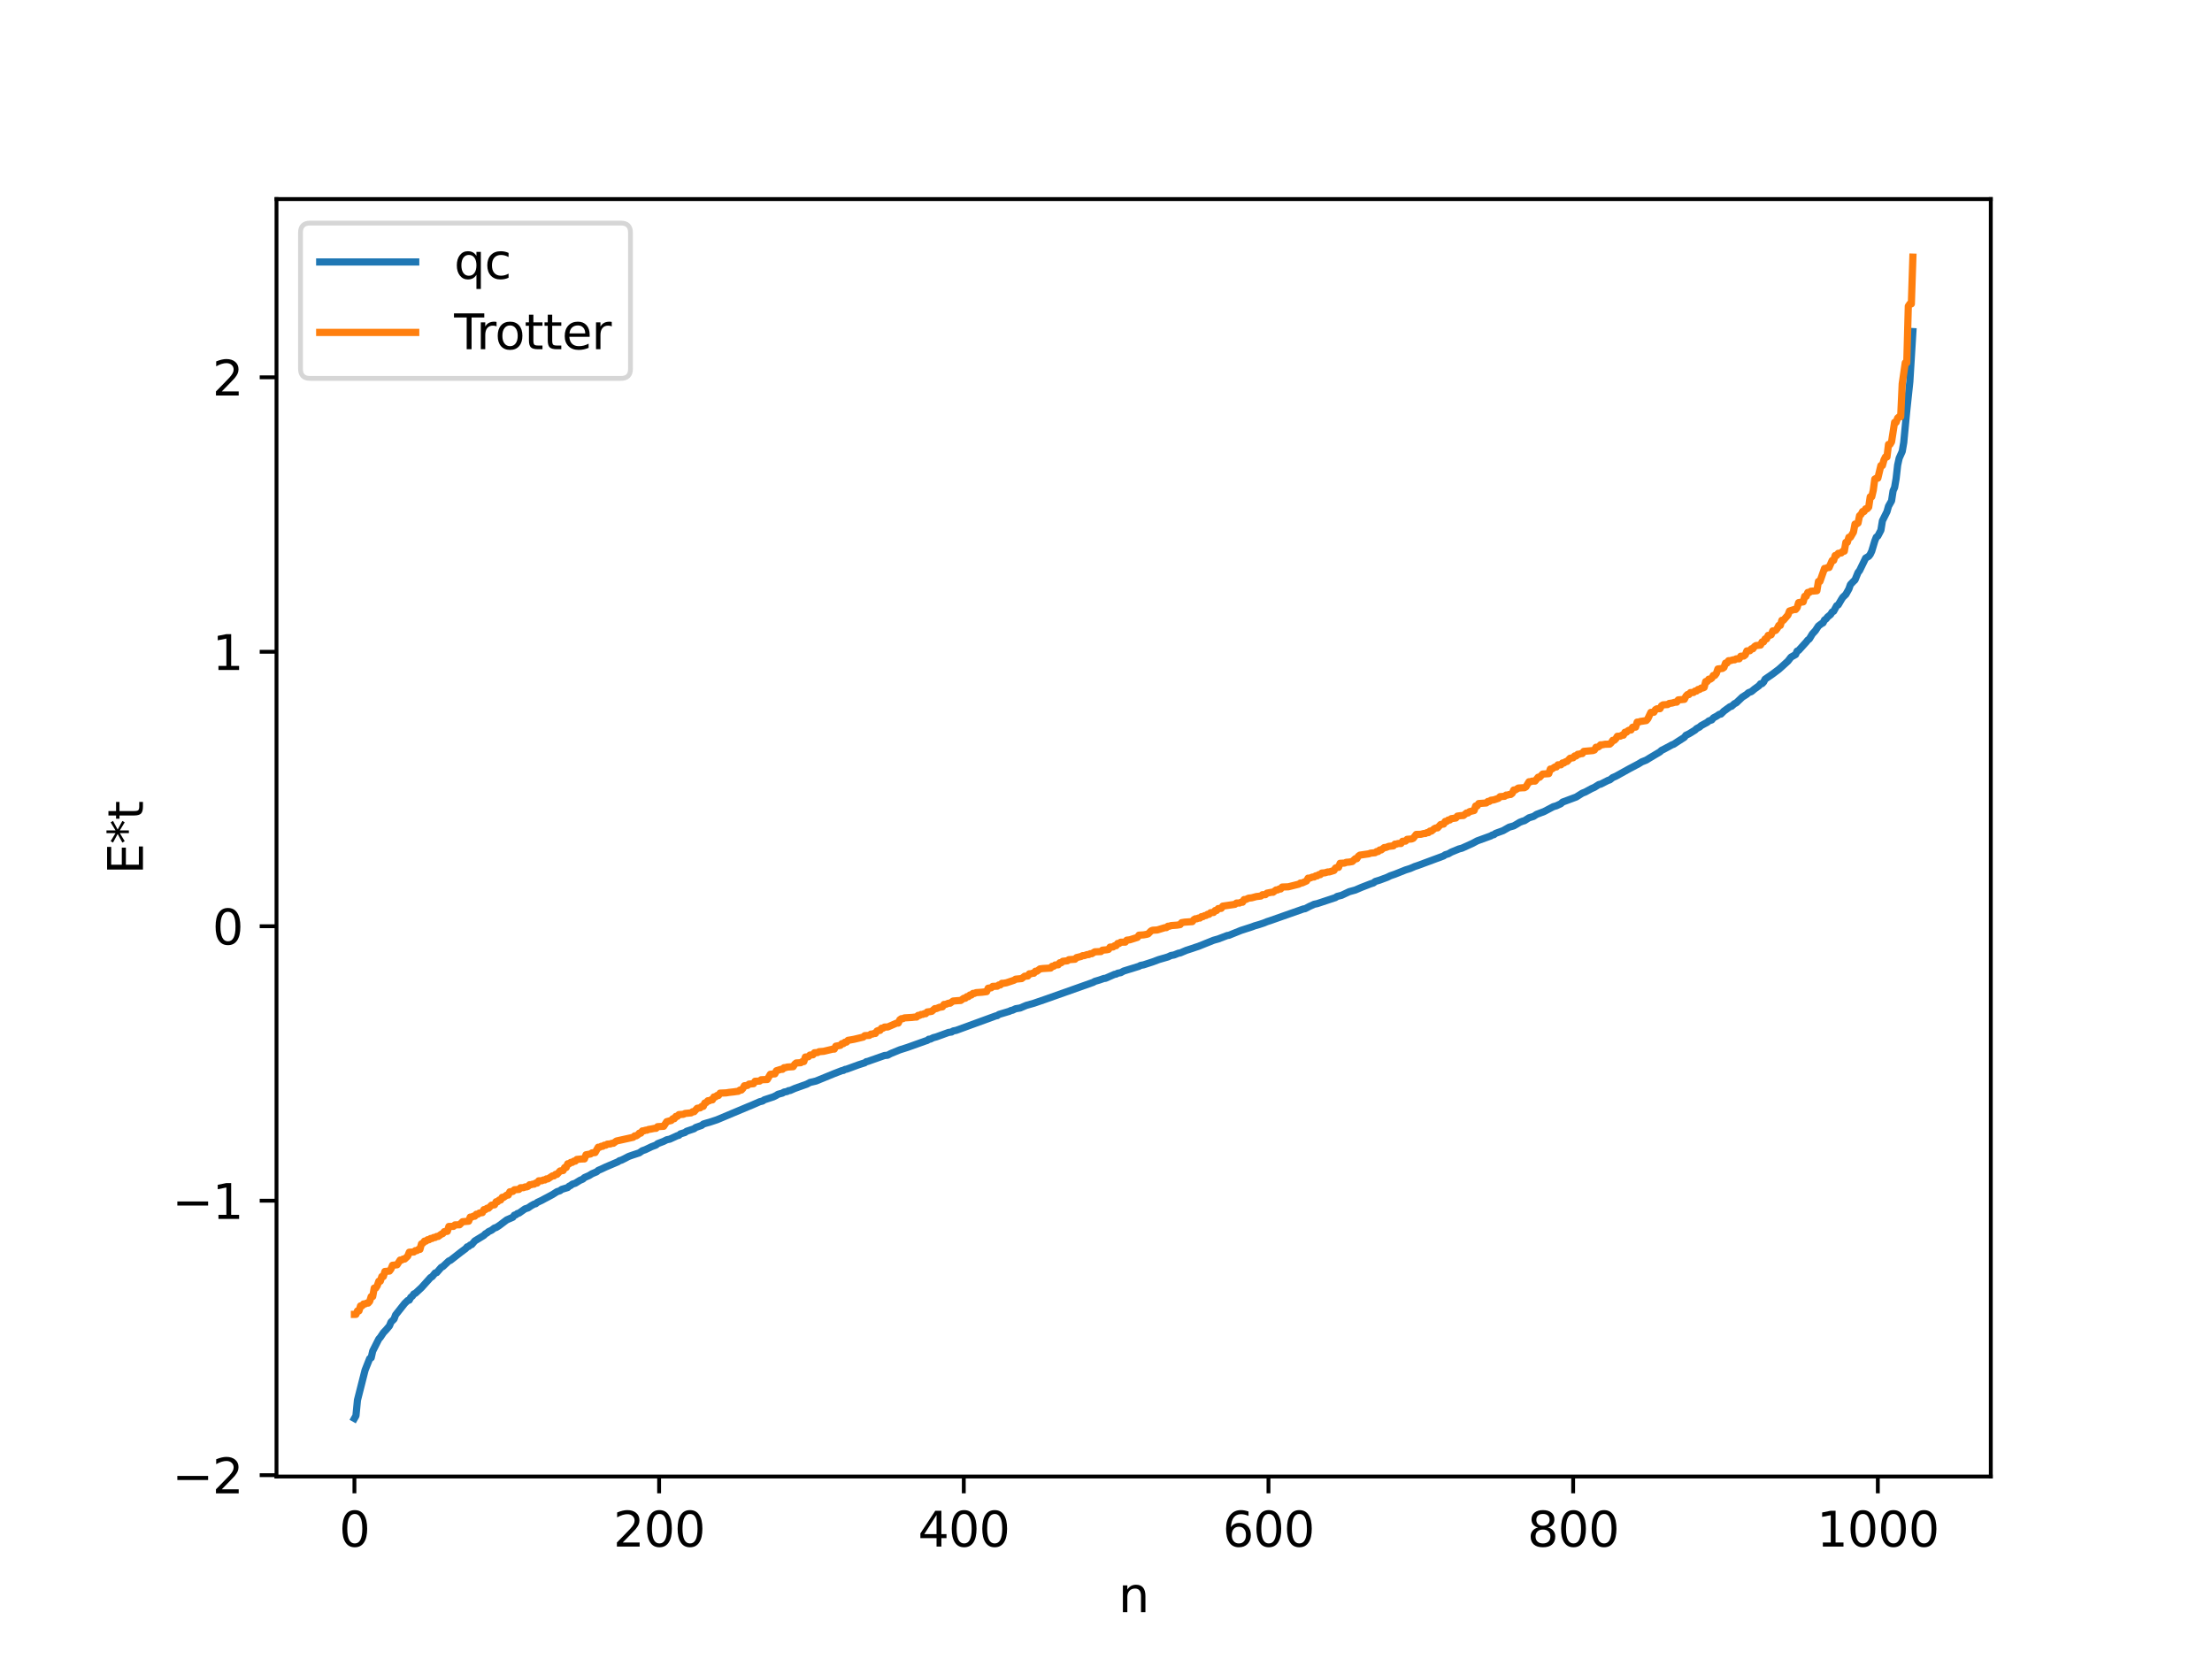 <?xml version="1.0" encoding="utf-8" standalone="no"?>
<!DOCTYPE svg PUBLIC "-//W3C//DTD SVG 1.1//EN"
  "http://www.w3.org/Graphics/SVG/1.1/DTD/svg11.dtd">
<svg xmlns:xlink="http://www.w3.org/1999/xlink" width="460.8pt" height="345.6pt" viewBox="0 0 460.8 345.6" xmlns="http://www.w3.org/2000/svg" version="1.1">
 <defs>
  <style type="text/css">*{stroke-linejoin: round; stroke-linecap: butt}</style>
 </defs>
 <g id="figure_1">
  <g id="patch_1">
   <path d="M 0 345.6 
L 460.8 345.6 
L 460.8 0 
L 0 0 
z
" style="fill: #ffffff"/>
  </g>
  <g id="axes_1">
   <g id="patch_2">
    <path d="M 57.6 307.584 
L 414.72 307.584 
L 414.72 41.472 
L 57.6 41.472 
z
" style="fill: #ffffff"/>
   </g>
   <g id="matplotlib.axis_1">
    <g id="xtick_1">
     <g id="line2d_1">
      <defs>
       <path id="mc0daee1b04" d="M 0 0 
L 0 3.5 
" style="stroke: #000000; stroke-width: 0.8"/>
      </defs>
      <g>
       <use xlink:href="#mc0daee1b04" x="73.833" y="307.584" style="stroke: #000000; stroke-width: 0.8"/>
      </g>
     </g>
     <g id="text_1">
      <!-- 0 -->
      <g transform="translate(70.651 322.182) scale(0.1 -0.1)">
       <defs>
        <path id="DejaVuSans-30" d="M 2034 4250 
Q 1547 4250 1301 3770 
Q 1056 3291 1056 2328 
Q 1056 1369 1301 889 
Q 1547 409 2034 409 
Q 2525 409 2770 889 
Q 3016 1369 3016 2328 
Q 3016 3291 2770 3770 
Q 2525 4250 2034 4250 
z
M 2034 4750 
Q 2819 4750 3233 4129 
Q 3647 3509 3647 2328 
Q 3647 1150 3233 529 
Q 2819 -91 2034 -91 
Q 1250 -91 836 529 
Q 422 1150 422 2328 
Q 422 3509 836 4129 
Q 1250 4750 2034 4750 
z
" transform="scale(0.016)"/>
       </defs>
       <use xlink:href="#DejaVuSans-30"/>
      </g>
     </g>
    </g>
    <g id="xtick_2">
     <g id="line2d_2">
      <g>
       <use xlink:href="#mc0daee1b04" x="137.304" y="307.584" style="stroke: #000000; stroke-width: 0.8"/>
      </g>
     </g>
     <g id="text_2">
      <!-- 200 -->
      <g transform="translate(127.76 322.182) scale(0.1 -0.1)">
       <defs>
        <path id="DejaVuSans-32" d="M 1228 531 
L 3431 531 
L 3431 0 
L 469 0 
L 469 531 
Q 828 903 1448 1529 
Q 2069 2156 2228 2338 
Q 2531 2678 2651 2914 
Q 2772 3150 2772 3378 
Q 2772 3750 2511 3984 
Q 2250 4219 1831 4219 
Q 1534 4219 1204 4116 
Q 875 4013 500 3803 
L 500 4441 
Q 881 4594 1212 4672 
Q 1544 4750 1819 4750 
Q 2544 4750 2975 4387 
Q 3406 4025 3406 3419 
Q 3406 3131 3298 2873 
Q 3191 2616 2906 2266 
Q 2828 2175 2409 1742 
Q 1991 1309 1228 531 
z
" transform="scale(0.016)"/>
       </defs>
       <use xlink:href="#DejaVuSans-32"/>
       <use xlink:href="#DejaVuSans-30" x="63.623"/>
       <use xlink:href="#DejaVuSans-30" x="127.246"/>
      </g>
     </g>
    </g>
    <g id="xtick_3">
     <g id="line2d_3">
      <g>
       <use xlink:href="#mc0daee1b04" x="200.775" y="307.584" style="stroke: #000000; stroke-width: 0.8"/>
      </g>
     </g>
     <g id="text_3">
      <!-- 400 -->
      <g transform="translate(191.231 322.182) scale(0.1 -0.1)">
       <defs>
        <path id="DejaVuSans-34" d="M 2419 4116 
L 825 1625 
L 2419 1625 
L 2419 4116 
z
M 2253 4666 
L 3047 4666 
L 3047 1625 
L 3713 1625 
L 3713 1100 
L 3047 1100 
L 3047 0 
L 2419 0 
L 2419 1100 
L 313 1100 
L 313 1709 
L 2253 4666 
z
" transform="scale(0.016)"/>
       </defs>
       <use xlink:href="#DejaVuSans-34"/>
       <use xlink:href="#DejaVuSans-30" x="63.623"/>
       <use xlink:href="#DejaVuSans-30" x="127.246"/>
      </g>
     </g>
    </g>
    <g id="xtick_4">
     <g id="line2d_4">
      <g>
       <use xlink:href="#mc0daee1b04" x="264.246" y="307.584" style="stroke: #000000; stroke-width: 0.8"/>
      </g>
     </g>
     <g id="text_4">
      <!-- 600 -->
      <g transform="translate(254.702 322.182) scale(0.1 -0.1)">
       <defs>
        <path id="DejaVuSans-36" d="M 2113 2584 
Q 1688 2584 1439 2293 
Q 1191 2003 1191 1497 
Q 1191 994 1439 701 
Q 1688 409 2113 409 
Q 2538 409 2786 701 
Q 3034 994 3034 1497 
Q 3034 2003 2786 2293 
Q 2538 2584 2113 2584 
z
M 3366 4563 
L 3366 3988 
Q 3128 4100 2886 4159 
Q 2644 4219 2406 4219 
Q 1781 4219 1451 3797 
Q 1122 3375 1075 2522 
Q 1259 2794 1537 2939 
Q 1816 3084 2150 3084 
Q 2853 3084 3261 2657 
Q 3669 2231 3669 1497 
Q 3669 778 3244 343 
Q 2819 -91 2113 -91 
Q 1303 -91 875 529 
Q 447 1150 447 2328 
Q 447 3434 972 4092 
Q 1497 4750 2381 4750 
Q 2619 4750 2861 4703 
Q 3103 4656 3366 4563 
z
" transform="scale(0.016)"/>
       </defs>
       <use xlink:href="#DejaVuSans-36"/>
       <use xlink:href="#DejaVuSans-30" x="63.623"/>
       <use xlink:href="#DejaVuSans-30" x="127.246"/>
      </g>
     </g>
    </g>
    <g id="xtick_5">
     <g id="line2d_5">
      <g>
       <use xlink:href="#mc0daee1b04" x="327.717" y="307.584" style="stroke: #000000; stroke-width: 0.8"/>
      </g>
     </g>
     <g id="text_5">
      <!-- 800 -->
      <g transform="translate(318.173 322.182) scale(0.1 -0.1)">
       <defs>
        <path id="DejaVuSans-38" d="M 2034 2216 
Q 1584 2216 1326 1975 
Q 1069 1734 1069 1313 
Q 1069 891 1326 650 
Q 1584 409 2034 409 
Q 2484 409 2743 651 
Q 3003 894 3003 1313 
Q 3003 1734 2745 1975 
Q 2488 2216 2034 2216 
z
M 1403 2484 
Q 997 2584 770 2862 
Q 544 3141 544 3541 
Q 544 4100 942 4425 
Q 1341 4750 2034 4750 
Q 2731 4750 3128 4425 
Q 3525 4100 3525 3541 
Q 3525 3141 3298 2862 
Q 3072 2584 2669 2484 
Q 3125 2378 3379 2068 
Q 3634 1759 3634 1313 
Q 3634 634 3220 271 
Q 2806 -91 2034 -91 
Q 1263 -91 848 271 
Q 434 634 434 1313 
Q 434 1759 690 2068 
Q 947 2378 1403 2484 
z
M 1172 3481 
Q 1172 3119 1398 2916 
Q 1625 2713 2034 2713 
Q 2441 2713 2670 2916 
Q 2900 3119 2900 3481 
Q 2900 3844 2670 4047 
Q 2441 4250 2034 4250 
Q 1625 4250 1398 4047 
Q 1172 3844 1172 3481 
z
" transform="scale(0.016)"/>
       </defs>
       <use xlink:href="#DejaVuSans-38"/>
       <use xlink:href="#DejaVuSans-30" x="63.623"/>
       <use xlink:href="#DejaVuSans-30" x="127.246"/>
      </g>
     </g>
    </g>
    <g id="xtick_6">
     <g id="line2d_6">
      <g>
       <use xlink:href="#mc0daee1b04" x="391.188" y="307.584" style="stroke: #000000; stroke-width: 0.8"/>
      </g>
     </g>
     <g id="text_6">
      <!-- 1000 -->
      <g transform="translate(378.463 322.182) scale(0.1 -0.1)">
       <defs>
        <path id="DejaVuSans-31" d="M 794 531 
L 1825 531 
L 1825 4091 
L 703 3866 
L 703 4441 
L 1819 4666 
L 2450 4666 
L 2450 531 
L 3481 531 
L 3481 0 
L 794 0 
L 794 531 
z
" transform="scale(0.016)"/>
       </defs>
       <use xlink:href="#DejaVuSans-31"/>
       <use xlink:href="#DejaVuSans-30" x="63.623"/>
       <use xlink:href="#DejaVuSans-30" x="127.246"/>
       <use xlink:href="#DejaVuSans-30" x="190.869"/>
      </g>
     </g>
    </g>
    <g id="text_7">
     <!-- n -->
     <g transform="translate(232.991 335.861) scale(0.1 -0.1)">
      <defs>
       <path id="DejaVuSans-6e" d="M 3513 2113 
L 3513 0 
L 2938 0 
L 2938 2094 
Q 2938 2591 2744 2837 
Q 2550 3084 2163 3084 
Q 1697 3084 1428 2787 
Q 1159 2491 1159 1978 
L 1159 0 
L 581 0 
L 581 3500 
L 1159 3500 
L 1159 2956 
Q 1366 3272 1645 3428 
Q 1925 3584 2291 3584 
Q 2894 3584 3203 3211 
Q 3513 2838 3513 2113 
z
" transform="scale(0.016)"/>
      </defs>
      <use xlink:href="#DejaVuSans-6e"/>
     </g>
    </g>
   </g>
   <g id="matplotlib.axis_2">
    <g id="ytick_1">
     <g id="line2d_7">
      <defs>
       <path id="m895445e1a8" d="M 0 0 
L -3.5 0 
" style="stroke: #000000; stroke-width: 0.8"/>
      </defs>
      <g>
       <use xlink:href="#m895445e1a8" x="57.6" y="307.3" style="stroke: #000000; stroke-width: 0.8"/>
      </g>
     </g>
     <g id="text_8">
      <!-- −2 -->
      <g transform="translate(35.858 311.099) scale(0.1 -0.1)">
       <defs>
        <path id="DejaVuSans-2212" d="M 678 2272 
L 4684 2272 
L 4684 1741 
L 678 1741 
L 678 2272 
z
" transform="scale(0.016)"/>
       </defs>
       <use xlink:href="#DejaVuSans-2212"/>
       <use xlink:href="#DejaVuSans-32" x="83.789"/>
      </g>
     </g>
    </g>
    <g id="ytick_2">
     <g id="line2d_8">
      <g>
       <use xlink:href="#m895445e1a8" x="57.6" y="250.124" style="stroke: #000000; stroke-width: 0.8"/>
      </g>
     </g>
     <g id="text_9">
      <!-- −1 -->
      <g transform="translate(35.858 253.923) scale(0.1 -0.1)">
       <use xlink:href="#DejaVuSans-2212"/>
       <use xlink:href="#DejaVuSans-31" x="83.789"/>
      </g>
     </g>
    </g>
    <g id="ytick_3">
     <g id="line2d_9">
      <g>
       <use xlink:href="#m895445e1a8" x="57.6" y="192.949" style="stroke: #000000; stroke-width: 0.8"/>
      </g>
     </g>
     <g id="text_10">
      <!-- 0 -->
      <g transform="translate(44.237 196.748) scale(0.1 -0.1)">
       <use xlink:href="#DejaVuSans-30"/>
      </g>
     </g>
    </g>
    <g id="ytick_4">
     <g id="line2d_10">
      <g>
       <use xlink:href="#m895445e1a8" x="57.6" y="135.773" style="stroke: #000000; stroke-width: 0.8"/>
      </g>
     </g>
     <g id="text_11">
      <!-- 1 -->
      <g transform="translate(44.237 139.572) scale(0.1 -0.1)">
       <use xlink:href="#DejaVuSans-31"/>
      </g>
     </g>
    </g>
    <g id="ytick_5">
     <g id="line2d_11">
      <g>
       <use xlink:href="#m895445e1a8" x="57.6" y="78.597" style="stroke: #000000; stroke-width: 0.8"/>
      </g>
     </g>
     <g id="text_12">
      <!-- 2 -->
      <g transform="translate(44.237 82.396) scale(0.1 -0.1)">
       <use xlink:href="#DejaVuSans-32"/>
      </g>
     </g>
    </g>
    <g id="text_13">
     <!-- E*t -->
     <g transform="translate(29.778 182.148) rotate(-90) scale(0.1 -0.1)">
      <defs>
       <path id="DejaVuSans-45" d="M 628 4666 
L 3578 4666 
L 3578 4134 
L 1259 4134 
L 1259 2753 
L 3481 2753 
L 3481 2222 
L 1259 2222 
L 1259 531 
L 3634 531 
L 3634 0 
L 628 0 
L 628 4666 
z
" transform="scale(0.016)"/>
       <path id="DejaVuSans-2a" d="M 3009 3897 
L 1888 3291 
L 3009 2681 
L 2828 2375 
L 1778 3009 
L 1778 1831 
L 1422 1831 
L 1422 3009 
L 372 2375 
L 191 2681 
L 1313 3291 
L 191 3897 
L 372 4206 
L 1422 3572 
L 1422 4750 
L 1778 4750 
L 1778 3572 
L 2828 4206 
L 3009 3897 
z
" transform="scale(0.016)"/>
       <path id="DejaVuSans-74" d="M 1172 4494 
L 1172 3500 
L 2356 3500 
L 2356 3053 
L 1172 3053 
L 1172 1153 
Q 1172 725 1289 603 
Q 1406 481 1766 481 
L 2356 481 
L 2356 0 
L 1766 0 
Q 1100 0 847 248 
Q 594 497 594 1153 
L 594 3053 
L 172 3053 
L 172 3500 
L 594 3500 
L 594 4494 
L 1172 4494 
z
" transform="scale(0.016)"/>
      </defs>
      <use xlink:href="#DejaVuSans-45"/>
      <use xlink:href="#DejaVuSans-2a" x="63.184"/>
      <use xlink:href="#DejaVuSans-74" x="113.184"/>
     </g>
    </g>
   </g>
   <g id="line2d_12">
    <path d="M 73.833 295.488 
L 74.15 294.928 
L 74.467 291.668 
L 76.054 285.42 
L 77.006 283.022 
L 77.324 282.855 
L 77.641 281.456 
L 78.91 278.945 
L 79.228 278.586 
L 79.862 277.639 
L 80.497 276.957 
L 81.132 276.204 
L 81.449 275.415 
L 82.084 274.79 
L 82.401 273.931 
L 84.305 271.523 
L 84.94 270.91 
L 85.258 270.84 
L 85.575 270.248 
L 85.892 270.022 
L 86.21 269.551 
L 86.527 269.423 
L 87.796 268.243 
L 89.7 266.13 
L 90.018 265.956 
L 90.653 265.18 
L 90.97 265.114 
L 91.922 264.009 
L 92.239 263.862 
L 93.509 262.675 
L 93.826 262.558 
L 96.048 260.818 
L 97 260.115 
L 97.317 259.741 
L 97.634 259.658 
L 97.952 259.358 
L 98.269 259.266 
L 98.904 258.518 
L 100.808 257.352 
L 101.125 257.015 
L 101.443 256.859 
L 101.76 256.579 
L 102.395 256.28 
L 103.029 255.798 
L 103.347 255.725 
L 103.981 255.321 
L 105.568 254.125 
L 106.838 253.572 
L 107.155 253.133 
L 107.472 253.061 
L 107.79 252.795 
L 108.107 252.722 
L 109.377 251.827 
L 110.011 251.623 
L 110.646 251.187 
L 111.281 250.835 
L 111.598 250.765 
L 111.915 250.488 
L 112.867 250.046 
L 113.502 249.696 
L 114.137 249.366 
L 115.089 248.853 
L 116.041 248.25 
L 116.676 248.043 
L 116.993 247.777 
L 118.262 247.39 
L 118.58 247.086 
L 118.897 246.958 
L 119.215 246.688 
L 119.849 246.486 
L 120.801 245.896 
L 121.436 245.618 
L 121.753 245.31 
L 122.705 244.898 
L 123.34 244.509 
L 124.292 244.11 
L 124.61 243.821 
L 125.244 243.551 
L 126.196 243.102 
L 128.735 242.022 
L 129.053 241.787 
L 129.37 241.716 
L 130.005 241.411 
L 130.957 240.913 
L 131.591 240.683 
L 133.178 240.158 
L 133.813 239.72 
L 134.448 239.497 
L 135.717 238.888 
L 136.669 238.526 
L 136.986 238.254 
L 138.256 237.762 
L 138.891 237.437 
L 139.525 237.306 
L 141.112 236.58 
L 141.429 236.504 
L 141.747 236.209 
L 142.699 235.922 
L 143.016 235.671 
L 144.603 235.134 
L 144.92 234.879 
L 146.19 234.435 
L 146.507 234.161 
L 147.142 233.967 
L 147.777 233.793 
L 149.363 233.267 
L 155.71 230.6 
L 156.662 230.212 
L 158.249 229.515 
L 158.884 229.357 
L 159.201 229.12 
L 161.105 228.497 
L 161.74 228.183 
L 162.058 227.964 
L 163.01 227.707 
L 163.327 227.498 
L 163.962 227.381 
L 164.279 227.198 
L 164.596 227.173 
L 165.548 226.75 
L 168.087 225.843 
L 168.722 225.499 
L 169.991 225.197 
L 173.8 223.639 
L 175.386 223.024 
L 175.704 222.985 
L 176.021 222.78 
L 176.339 222.734 
L 176.973 222.507 
L 178.877 221.811 
L 179.829 221.502 
L 180.147 221.406 
L 180.464 221.17 
L 180.781 221.113 
L 181.416 220.884 
L 184.272 219.88 
L 184.907 219.821 
L 185.542 219.482 
L 187.446 218.699 
L 189.033 218.197 
L 192.841 216.836 
L 193.158 216.747 
L 193.476 216.489 
L 193.793 216.477 
L 194.428 216.167 
L 195.062 216.001 
L 197.601 215.077 
L 198.236 214.983 
L 198.553 214.769 
L 199.188 214.644 
L 207.439 211.63 
L 207.757 211.574 
L 208.074 211.333 
L 210.296 210.665 
L 210.613 210.493 
L 210.93 210.449 
L 211.565 210.141 
L 212.517 209.984 
L 213.786 209.444 
L 215.373 208.995 
L 216.008 208.776 
L 217.595 208.231 
L 227.75 204.633 
L 228.067 204.439 
L 229.02 204.158 
L 229.972 203.828 
L 230.289 203.8 
L 232.193 202.969 
L 232.51 202.929 
L 232.828 202.736 
L 233.462 202.627 
L 234.097 202.282 
L 237.271 201.3 
L 237.588 201.115 
L 238.223 200.997 
L 240.127 200.377 
L 241.396 199.9 
L 243.3 199.346 
L 243.935 199.049 
L 244.57 198.937 
L 245.522 198.56 
L 245.839 198.52 
L 247.109 197.981 
L 248.378 197.57 
L 249.013 197.348 
L 249.648 197.143 
L 252.821 195.87 
L 253.773 195.603 
L 255.677 194.878 
L 255.995 194.845 
L 256.629 194.586 
L 258.534 193.816 
L 260.755 193.1 
L 261.39 192.86 
L 262.342 192.586 
L 263.294 192.27 
L 263.929 192.003 
L 264.563 191.801 
L 271.545 189.343 
L 271.862 189.305 
L 272.815 188.811 
L 273.767 188.377 
L 274.401 188.241 
L 278.21 186.98 
L 278.527 186.75 
L 279.479 186.507 
L 281.066 185.757 
L 282.335 185.409 
L 283.605 184.863 
L 285.509 184.123 
L 286.143 183.92 
L 286.461 183.634 
L 287.413 183.346 
L 289 182.751 
L 289.634 182.438 
L 290.586 182.112 
L 292.808 181.224 
L 293.76 180.926 
L 294.712 180.512 
L 295.347 180.304 
L 300.742 178.303 
L 301.059 178.065 
L 301.694 177.876 
L 302.329 177.514 
L 303.915 176.858 
L 304.55 176.692 
L 306.772 175.685 
L 307.724 175.172 
L 310.58 174.133 
L 310.897 173.928 
L 311.215 173.879 
L 311.532 173.617 
L 313.119 173.04 
L 314.388 172.317 
L 315.34 172.045 
L 315.975 171.679 
L 316.61 171.292 
L 317.244 171.05 
L 317.562 170.974 
L 318.514 170.364 
L 319.466 170.072 
L 320.1 169.653 
L 321.687 169.049 
L 323.591 168.046 
L 324.226 167.862 
L 325.178 167.412 
L 325.496 167.097 
L 328.352 166.034 
L 329.621 165.236 
L 330.256 164.984 
L 331.525 164.293 
L 332.16 164.01 
L 333.112 163.412 
L 333.429 163.366 
L 335.016 162.555 
L 335.334 162.475 
L 335.968 161.977 
L 336.603 161.709 
L 339.459 160.124 
L 340.094 159.79 
L 341.363 159.116 
L 341.998 158.722 
L 342.95 158.341 
L 343.585 157.946 
L 345.806 156.622 
L 346.124 156.317 
L 346.758 156.002 
L 348.345 155.146 
L 348.662 155.04 
L 349.615 154.412 
L 350.884 153.602 
L 351.201 153.176 
L 351.836 152.878 
L 353.105 152.097 
L 353.423 151.785 
L 354.058 151.45 
L 354.375 151.165 
L 355.01 150.817 
L 355.644 150.475 
L 355.962 150.188 
L 356.596 149.969 
L 356.914 149.556 
L 357.548 149.217 
L 358.183 148.799 
L 358.5 148.758 
L 359.135 148.131 
L 360.405 147.208 
L 360.722 147.128 
L 361.357 146.562 
L 361.674 146.438 
L 362.943 145.228 
L 363.896 144.62 
L 364.213 144.318 
L 364.848 144.071 
L 365.482 143.543 
L 366.434 142.852 
L 366.752 142.446 
L 367.069 142.419 
L 367.386 142.099 
L 367.704 141.489 
L 369.291 140.392 
L 369.925 139.912 
L 370.56 139.436 
L 371.195 138.87 
L 372.464 137.715 
L 373.099 136.895 
L 374.051 136.357 
L 374.368 135.64 
L 374.686 135.499 
L 376.272 133.749 
L 376.59 133.342 
L 376.907 133.12 
L 377.542 132.068 
L 378.177 131.376 
L 378.811 130.409 
L 379.446 129.93 
L 379.763 129.762 
L 380.081 129.146 
L 380.398 128.941 
L 380.715 128.53 
L 381.35 128.012 
L 381.667 127.49 
L 381.985 127.337 
L 382.62 126.17 
L 382.937 126.01 
L 383.572 124.927 
L 383.889 124.432 
L 384.524 123.824 
L 385.158 122.689 
L 385.476 121.775 
L 386.11 121.106 
L 386.428 120.816 
L 387.062 119.263 
L 387.38 118.864 
L 388.649 116.26 
L 389.284 115.894 
L 389.601 115.487 
L 389.919 114.817 
L 390.553 112.693 
L 390.871 111.896 
L 391.188 111.669 
L 391.823 110.453 
L 392.14 108.497 
L 393.092 106.586 
L 393.41 105.46 
L 394.044 104.341 
L 394.362 102.262 
L 394.679 101.548 
L 394.996 99.7 
L 395.314 96.894 
L 395.631 95.455 
L 396.266 94.038 
L 396.583 92.187 
L 397.218 85.489 
L 397.853 79.498 
L 398.487 69.081 
L 398.487 69.081 
" clip-path="url(#p4566947e46)" style="fill: none; stroke: #1f77b4; stroke-width: 1.5; stroke-linecap: square"/>
   </g>
   <g id="line2d_13">
    <path d="M 73.833 273.81 
L 74.15 273.81 
L 74.467 273.082 
L 74.785 273.082 
L 75.102 272.045 
L 75.42 272.045 
L 75.737 271.637 
L 76.054 271.637 
L 76.372 271.464 
L 76.689 271.464 
L 77.006 271.107 
L 77.324 270.094 
L 77.641 270.094 
L 77.958 268.328 
L 78.276 268.328 
L 78.593 267.826 
L 78.91 266.901 
L 79.228 266.901 
L 79.545 265.921 
L 79.862 265.921 
L 80.18 264.867 
L 81.132 264.785 
L 81.449 264.356 
L 81.767 263.578 
L 82.719 263.48 
L 83.353 262.493 
L 83.671 262.493 
L 83.988 262.276 
L 84.305 262.276 
L 84.94 261.675 
L 85.258 260.857 
L 86.21 260.812 
L 86.527 260.525 
L 86.844 260.525 
L 87.162 260.272 
L 87.479 260.272 
L 87.796 259.121 
L 88.114 258.968 
L 88.431 258.545 
L 88.748 258.545 
L 89.066 258.259 
L 89.383 258.259 
L 89.7 257.999 
L 90.018 257.999 
L 90.335 257.791 
L 90.653 257.791 
L 90.97 257.576 
L 91.287 257.576 
L 91.922 257.11 
L 92.239 256.986 
L 92.557 256.569 
L 93.191 256.512 
L 93.509 255.492 
L 94.461 255.477 
L 94.778 255.164 
L 95.73 255.144 
L 96.365 254.506 
L 97.634 254.396 
L 97.952 253.547 
L 98.269 253.547 
L 98.586 253.36 
L 98.904 253.36 
L 99.221 252.948 
L 99.539 252.948 
L 99.856 252.699 
L 100.491 252.61 
L 100.808 251.986 
L 101.125 251.986 
L 101.443 251.703 
L 101.76 251.703 
L 102.395 251.055 
L 103.029 250.983 
L 103.347 250.346 
L 103.664 250.346 
L 103.981 249.987 
L 104.299 249.987 
L 104.616 249.423 
L 104.934 249.423 
L 105.568 248.954 
L 105.886 248.954 
L 106.203 248.274 
L 106.838 248.195 
L 107.155 247.848 
L 108.107 247.779 
L 108.424 247.43 
L 109.059 247.418 
L 109.377 247.262 
L 109.694 247.262 
L 110.011 247.137 
L 110.329 246.801 
L 110.646 246.801 
L 110.963 246.681 
L 111.281 246.681 
L 111.598 246.452 
L 111.915 246.452 
L 112.233 245.984 
L 112.867 245.974 
L 113.185 245.812 
L 113.502 245.812 
L 113.82 245.584 
L 114.137 245.584 
L 115.089 244.957 
L 115.406 244.957 
L 115.724 244.637 
L 116.041 244.637 
L 116.676 243.932 
L 117.31 243.844 
L 117.628 243.215 
L 117.945 243.215 
L 118.262 242.434 
L 118.58 242.434 
L 118.897 242.147 
L 119.215 242.147 
L 119.532 241.889 
L 119.849 241.889 
L 120.167 241.532 
L 121.119 241.436 
L 121.753 241.421 
L 122.071 240.563 
L 123.023 240.394 
L 123.34 240.162 
L 123.975 240.102 
L 124.61 238.992 
L 124.927 238.992 
L 125.244 238.792 
L 125.562 238.792 
L 125.879 238.566 
L 126.196 238.566 
L 126.514 238.347 
L 127.148 238.303 
L 127.466 238.163 
L 127.783 238.163 
L 128.418 237.692 
L 131.909 236.918 
L 132.226 236.617 
L 132.543 236.617 
L 132.861 236.416 
L 133.178 236.056 
L 133.496 236.056 
L 133.813 235.589 
L 134.13 235.589 
L 134.448 235.441 
L 134.765 235.441 
L 135.082 235.289 
L 135.717 235.186 
L 136.352 235.053 
L 136.669 235.053 
L 136.986 234.708 
L 138.256 234.63 
L 138.891 233.66 
L 139.843 233.413 
L 140.16 233.046 
L 140.477 233.046 
L 140.795 232.561 
L 141.112 232.561 
L 141.429 232.191 
L 142.381 232.129 
L 142.699 231.951 
L 143.968 231.83 
L 144.286 231.585 
L 144.603 231.585 
L 145.238 230.876 
L 145.872 230.782 
L 146.19 230.477 
L 146.507 230.477 
L 146.824 229.773 
L 147.142 229.677 
L 147.459 229.308 
L 147.777 229.308 
L 148.094 229.122 
L 148.411 229.122 
L 148.729 228.506 
L 149.046 228.506 
L 149.363 228.211 
L 149.681 228.211 
L 149.998 227.721 
L 151.267 227.665 
L 151.902 227.564 
L 152.854 227.458 
L 153.489 227.365 
L 153.806 227.332 
L 154.124 227.08 
L 154.441 227.08 
L 154.758 226.739 
L 155.076 226.176 
L 155.71 226.118 
L 156.028 225.838 
L 156.98 225.75 
L 157.297 225.245 
L 158.249 225.21 
L 158.567 224.932 
L 159.836 224.881 
L 160.471 223.795 
L 161.105 223.723 
L 161.423 223.705 
L 161.74 223.054 
L 162.692 222.755 
L 163.01 222.755 
L 163.327 222.418 
L 163.644 222.418 
L 163.962 222.292 
L 165.231 222.21 
L 165.548 221.704 
L 165.866 221.436 
L 166.818 221.381 
L 167.135 221.149 
L 167.453 221.149 
L 167.77 220.198 
L 168.405 220.143 
L 168.722 219.788 
L 169.357 219.73 
L 169.674 219.303 
L 170.309 219.274 
L 170.626 219.086 
L 171.578 219.008 
L 173.482 218.552 
L 173.8 218.552 
L 174.117 217.936 
L 175.069 217.763 
L 175.386 217.407 
L 175.704 217.407 
L 176.021 217.098 
L 176.339 217.098 
L 176.656 216.721 
L 177.291 216.616 
L 177.925 216.5 
L 179.829 216.045 
L 180.147 215.741 
L 181.099 215.692 
L 181.416 215.426 
L 181.734 215.426 
L 182.051 215.285 
L 182.368 215.285 
L 182.686 214.785 
L 183.003 214.656 
L 183.32 214.656 
L 183.638 214.191 
L 183.955 214.191 
L 184.272 213.954 
L 184.907 213.95 
L 186.811 213.123 
L 187.129 213.123 
L 187.446 212.442 
L 187.763 212.213 
L 188.081 212.213 
L 188.398 212.046 
L 189.985 211.946 
L 190.62 211.872 
L 190.937 211.872 
L 191.254 211.527 
L 191.572 211.527 
L 191.889 211.324 
L 192.206 211.324 
L 192.524 211.17 
L 192.841 211.17 
L 193.158 210.812 
L 193.793 210.733 
L 194.11 210.674 
L 194.745 210.113 
L 195.062 210.113 
L 195.697 209.84 
L 196.332 209.744 
L 196.649 209.245 
L 196.967 209.245 
L 197.601 208.986 
L 197.919 208.986 
L 198.553 208.534 
L 199.505 208.452 
L 200.14 208.414 
L 200.775 207.956 
L 201.092 207.956 
L 201.41 207.625 
L 201.727 207.625 
L 202.044 207.278 
L 202.362 207.278 
L 202.679 206.946 
L 202.996 206.946 
L 203.314 206.788 
L 204.583 206.694 
L 205.535 206.573 
L 205.853 205.864 
L 206.487 205.78 
L 206.805 205.48 
L 207.757 205.441 
L 208.074 205.18 
L 208.391 205.18 
L 208.709 204.841 
L 209.026 204.841 
L 209.661 204.729 
L 211.248 204.2 
L 211.565 203.982 
L 212.834 203.853 
L 213.469 203.358 
L 214.104 203.321 
L 214.421 202.865 
L 214.739 202.865 
L 215.056 202.745 
L 215.373 202.745 
L 215.691 202.324 
L 216.008 202.324 
L 216.643 201.839 
L 217.277 201.76 
L 218.864 201.665 
L 219.181 201.291 
L 219.499 201.291 
L 219.816 201.019 
L 220.451 200.987 
L 220.768 200.558 
L 221.086 200.558 
L 221.403 200.252 
L 222.355 200.153 
L 222.672 199.917 
L 223.942 199.824 
L 224.259 199.484 
L 225.211 199.255 
L 225.529 199.081 
L 225.846 199.081 
L 226.481 198.857 
L 226.798 198.857 
L 227.115 198.675 
L 227.433 198.675 
L 228.067 198.28 
L 229.337 198.23 
L 229.654 197.939 
L 230.606 197.848 
L 230.924 197.781 
L 231.241 197.297 
L 231.876 197.267 
L 232.193 197.005 
L 232.51 197.005 
L 232.828 196.543 
L 233.145 196.543 
L 233.462 196.28 
L 234.415 196.261 
L 234.732 195.854 
L 235.367 195.777 
L 236.953 195.273 
L 237.271 194.813 
L 238.223 194.752 
L 238.858 194.642 
L 239.175 194.543 
L 239.81 193.909 
L 240.127 193.786 
L 241.079 193.73 
L 242.666 193.249 
L 242.983 193.238 
L 243.3 192.953 
L 243.618 192.953 
L 243.935 192.817 
L 245.205 192.723 
L 245.839 192.615 
L 246.157 192.205 
L 246.791 192.1 
L 248.378 191.99 
L 248.696 191.579 
L 249.013 191.401 
L 249.33 191.401 
L 249.648 191.249 
L 249.965 191.249 
L 250.282 190.951 
L 250.6 190.951 
L 250.917 190.748 
L 251.234 190.712 
L 251.552 190.468 
L 251.869 190.468 
L 252.186 190.128 
L 252.821 190.079 
L 253.139 189.676 
L 253.456 189.676 
L 253.773 189.276 
L 254.408 189.229 
L 254.725 188.764 
L 257.264 188.387 
L 257.581 188.122 
L 258.216 188.116 
L 258.534 187.948 
L 258.851 187.948 
L 259.168 187.394 
L 259.486 187.394 
L 260.12 187.101 
L 260.755 187.032 
L 261.707 186.773 
L 262.659 186.662 
L 262.977 186.389 
L 263.611 186.376 
L 263.929 186.061 
L 264.881 185.872 
L 265.198 185.872 
L 265.833 185.39 
L 266.15 185.39 
L 266.467 185.193 
L 266.785 185.193 
L 267.102 184.786 
L 268.372 184.738 
L 270.593 184.18 
L 270.91 183.947 
L 271.228 183.947 
L 272.18 183.522 
L 272.497 182.94 
L 272.815 182.94 
L 273.449 182.693 
L 273.767 182.693 
L 274.084 182.455 
L 274.401 182.455 
L 274.719 182.206 
L 275.036 182.206 
L 275.353 181.872 
L 275.988 181.826 
L 276.623 181.636 
L 276.94 181.636 
L 277.892 181.338 
L 278.21 180.828 
L 278.527 180.69 
L 278.844 180.69 
L 279.162 179.844 
L 280.114 179.794 
L 280.431 179.635 
L 281.066 179.588 
L 281.7 179.476 
L 282.335 178.881 
L 282.653 178.881 
L 282.97 178.367 
L 283.287 178.139 
L 285.191 177.861 
L 285.509 177.727 
L 286.461 177.635 
L 286.778 177.391 
L 287.096 177.391 
L 287.413 177.064 
L 287.73 177.064 
L 288.365 176.559 
L 288.682 176.559 
L 289.317 176.307 
L 290.269 176.204 
L 290.586 175.844 
L 290.904 175.844 
L 291.221 175.719 
L 291.856 175.713 
L 292.173 175.252 
L 292.808 175.22 
L 293.125 174.85 
L 294.077 174.77 
L 294.395 174.633 
L 295.029 173.825 
L 295.981 173.802 
L 296.616 173.633 
L 296.934 173.633 
L 297.251 173.45 
L 297.568 173.45 
L 297.886 173.13 
L 298.203 173.13 
L 298.838 172.6 
L 299.155 172.463 
L 299.472 172.463 
L 300.107 171.762 
L 300.742 171.666 
L 301.059 171.118 
L 301.377 171.118 
L 301.694 170.823 
L 302.011 170.823 
L 302.329 170.543 
L 303.281 170.409 
L 303.598 170.015 
L 304.233 169.92 
L 304.867 169.88 
L 305.502 169.359 
L 305.82 169.359 
L 306.137 169.08 
L 307.089 168.844 
L 307.406 167.897 
L 307.724 167.897 
L 308.041 167.397 
L 309.628 167.271 
L 309.945 166.957 
L 310.262 166.957 
L 310.58 166.71 
L 311.215 166.62 
L 312.167 166.297 
L 312.484 165.961 
L 313.436 165.882 
L 313.753 165.628 
L 314.071 165.628 
L 314.388 165.505 
L 314.705 165.505 
L 315.023 165.256 
L 315.34 164.573 
L 315.658 164.573 
L 316.292 164.168 
L 317.244 164.101 
L 317.562 164.101 
L 317.879 163.912 
L 318.514 162.856 
L 318.831 162.856 
L 319.148 162.72 
L 319.783 162.716 
L 320.418 161.912 
L 320.735 161.912 
L 321.37 161.247 
L 322.639 161.169 
L 322.957 160.209 
L 323.274 160.209 
L 323.909 159.773 
L 324.226 159.773 
L 324.543 159.326 
L 325.178 159.323 
L 325.496 158.937 
L 325.813 158.937 
L 326.13 158.685 
L 326.448 158.629 
L 327.082 157.952 
L 327.717 157.859 
L 328.034 157.476 
L 328.352 157.476 
L 328.669 157.131 
L 328.986 157.131 
L 329.304 156.987 
L 329.621 156.987 
L 329.939 156.525 
L 331.843 156.356 
L 332.16 156.232 
L 332.477 155.663 
L 332.795 155.663 
L 333.112 155.511 
L 333.429 155.157 
L 333.747 155.157 
L 334.381 155.042 
L 335.334 155.016 
L 335.651 154.726 
L 335.968 154.22 
L 336.286 154.22 
L 336.603 153.908 
L 336.92 153.382 
L 337.555 153.349 
L 337.872 153.149 
L 338.19 153.149 
L 338.507 152.538 
L 338.824 152.538 
L 339.142 152.22 
L 339.459 152.071 
L 339.777 152.071 
L 340.094 151.495 
L 340.729 151.471 
L 341.046 150.431 
L 341.363 150.431 
L 341.681 150.299 
L 342.315 150.205 
L 342.95 150.107 
L 343.267 149.741 
L 343.902 148.402 
L 344.537 148.372 
L 344.854 147.835 
L 345.172 147.654 
L 345.806 147.63 
L 346.124 147.032 
L 346.441 146.831 
L 347.393 146.773 
L 347.71 146.546 
L 348.345 146.454 
L 348.98 146.271 
L 349.297 146.271 
L 349.615 145.798 
L 350.249 145.747 
L 350.884 145.684 
L 351.201 145.037 
L 351.519 144.691 
L 351.836 144.691 
L 352.153 144.272 
L 352.788 144.258 
L 353.105 143.959 
L 353.423 143.959 
L 353.74 143.627 
L 354.058 143.627 
L 354.375 143.339 
L 354.692 143.339 
L 355.01 143.2 
L 355.327 141.975 
L 355.644 141.975 
L 355.962 141.487 
L 356.279 141.487 
L 356.596 141.269 
L 356.914 140.706 
L 357.231 140.706 
L 357.548 140.286 
L 357.866 139.358 
L 358.818 139.247 
L 359.135 139.029 
L 359.453 138.133 
L 359.77 138.133 
L 360.087 137.64 
L 360.405 137.64 
L 361.039 137.456 
L 361.357 137.456 
L 361.674 137.248 
L 362.309 137.244 
L 362.626 136.701 
L 363.261 136.666 
L 363.578 136.416 
L 363.896 135.596 
L 364.53 135.559 
L 364.848 135.153 
L 365.165 135.153 
L 365.482 134.695 
L 365.8 134.485 
L 366.752 134.38 
L 367.069 133.725 
L 367.386 133.725 
L 367.704 133.093 
L 368.021 133.093 
L 368.339 132.362 
L 368.656 132.362 
L 368.973 132.236 
L 369.291 131.43 
L 369.608 131.43 
L 369.925 131.306 
L 370.243 130.898 
L 370.56 130.282 
L 370.877 130.282 
L 371.195 129.22 
L 371.512 129.22 
L 372.464 128.122 
L 372.781 127.286 
L 373.734 126.976 
L 374.051 126.976 
L 374.368 126.601 
L 374.686 125.538 
L 375.638 125.379 
L 375.955 124.22 
L 376.272 124.22 
L 376.59 123.42 
L 376.907 123.42 
L 377.224 123.171 
L 378.494 123.06 
L 378.811 121.123 
L 379.129 121.123 
L 380.081 118.413 
L 380.398 118.413 
L 380.715 118.222 
L 381.033 118.222 
L 381.667 116.769 
L 381.985 116.744 
L 382.302 115.716 
L 382.62 115.716 
L 382.937 115.27 
L 383.572 115.193 
L 383.889 114.821 
L 384.206 114.821 
L 384.524 112.976 
L 384.841 112.976 
L 385.158 111.922 
L 385.476 111.922 
L 386.11 110.847 
L 386.428 109.173 
L 386.745 109.173 
L 387.062 108.967 
L 387.38 107.426 
L 387.697 107.161 
L 388.015 106.554 
L 388.332 106.554 
L 388.649 105.993 
L 388.967 105.993 
L 389.284 105.633 
L 389.601 103.485 
L 389.919 103.485 
L 390.236 102.139 
L 390.553 99.8 
L 390.871 99.618 
L 391.188 99.618 
L 391.823 96.98 
L 392.14 96.98 
L 392.458 95.823 
L 392.775 95.187 
L 393.092 95.187 
L 393.41 92.574 
L 393.727 92.574 
L 394.044 92.05 
L 394.679 87.978 
L 394.996 87.978 
L 395.314 87.083 
L 395.631 86.815 
L 395.948 86.815 
L 396.266 79.953 
L 396.9 75.575 
L 397.218 75.575 
L 397.535 63.78 
L 397.853 63.304 
L 398.17 63.304 
L 398.487 53.568 
L 398.487 53.568 
" clip-path="url(#p4566947e46)" style="fill: none; stroke: #ff7f0e; stroke-width: 1.5; stroke-linecap: square"/>
   </g>
   <g id="patch_3">
    <path d="M 57.6 307.584 
L 57.6 41.472 
" style="fill: none; stroke: #000000; stroke-width: 0.8; stroke-linejoin: miter; stroke-linecap: square"/>
   </g>
   <g id="patch_4">
    <path d="M 414.72 307.584 
L 414.72 41.472 
" style="fill: none; stroke: #000000; stroke-width: 0.8; stroke-linejoin: miter; stroke-linecap: square"/>
   </g>
   <g id="patch_5">
    <path d="M 57.6 307.584 
L 414.72 307.584 
" style="fill: none; stroke: #000000; stroke-width: 0.8; stroke-linejoin: miter; stroke-linecap: square"/>
   </g>
   <g id="patch_6">
    <path d="M 57.6 41.472 
L 414.72 41.472 
" style="fill: none; stroke: #000000; stroke-width: 0.8; stroke-linejoin: miter; stroke-linecap: square"/>
   </g>
   <g id="legend_1">
    <g id="patch_7">
     <path d="M 64.6 78.828 
L 129.342 78.828 
Q 131.342 78.828 131.342 76.828 
L 131.342 48.472 
Q 131.342 46.472 129.342 46.472 
L 64.6 46.472 
Q 62.6 46.472 62.6 48.472 
L 62.6 76.828 
Q 62.6 78.828 64.6 78.828 
z
" style="fill: #ffffff; opacity: 0.8; stroke: #cccccc; stroke-linejoin: miter"/>
    </g>
    <g id="line2d_14">
     <path d="M 66.6 54.57 
L 76.6 54.57 
L 86.6 54.57 
" style="fill: none; stroke: #1f77b4; stroke-width: 1.5; stroke-linecap: square"/>
    </g>
    <g id="text_14">
     <!-- qc -->
     <g transform="translate(94.6 58.07) scale(0.1 -0.1)">
      <defs>
       <path id="DejaVuSans-71" d="M 947 1747 
Q 947 1113 1208 752 
Q 1469 391 1925 391 
Q 2381 391 2643 752 
Q 2906 1113 2906 1747 
Q 2906 2381 2643 2742 
Q 2381 3103 1925 3103 
Q 1469 3103 1208 2742 
Q 947 2381 947 1747 
z
M 2906 525 
Q 2725 213 2448 61 
Q 2172 -91 1784 -91 
Q 1150 -91 751 415 
Q 353 922 353 1747 
Q 353 2572 751 3078 
Q 1150 3584 1784 3584 
Q 2172 3584 2448 3432 
Q 2725 3281 2906 2969 
L 2906 3500 
L 3481 3500 
L 3481 -1331 
L 2906 -1331 
L 2906 525 
z
" transform="scale(0.016)"/>
       <path id="DejaVuSans-63" d="M 3122 3366 
L 3122 2828 
Q 2878 2963 2633 3030 
Q 2388 3097 2138 3097 
Q 1578 3097 1268 2742 
Q 959 2388 959 1747 
Q 959 1106 1268 751 
Q 1578 397 2138 397 
Q 2388 397 2633 464 
Q 2878 531 3122 666 
L 3122 134 
Q 2881 22 2623 -34 
Q 2366 -91 2075 -91 
Q 1284 -91 818 406 
Q 353 903 353 1747 
Q 353 2603 823 3093 
Q 1294 3584 2113 3584 
Q 2378 3584 2631 3529 
Q 2884 3475 3122 3366 
z
" transform="scale(0.016)"/>
      </defs>
      <use xlink:href="#DejaVuSans-71"/>
      <use xlink:href="#DejaVuSans-63" x="63.477"/>
     </g>
    </g>
    <g id="line2d_15">
     <path d="M 66.6 69.249 
L 76.6 69.249 
L 86.6 69.249 
" style="fill: none; stroke: #ff7f0e; stroke-width: 1.5; stroke-linecap: square"/>
    </g>
    <g id="text_15">
     <!-- Trotter -->
     <g transform="translate(94.6 72.749) scale(0.1 -0.1)">
      <defs>
       <path id="DejaVuSans-54" d="M -19 4666 
L 3928 4666 
L 3928 4134 
L 2272 4134 
L 2272 0 
L 1638 0 
L 1638 4134 
L -19 4134 
L -19 4666 
z
" transform="scale(0.016)"/>
       <path id="DejaVuSans-72" d="M 2631 2963 
Q 2534 3019 2420 3045 
Q 2306 3072 2169 3072 
Q 1681 3072 1420 2755 
Q 1159 2438 1159 1844 
L 1159 0 
L 581 0 
L 581 3500 
L 1159 3500 
L 1159 2956 
Q 1341 3275 1631 3429 
Q 1922 3584 2338 3584 
Q 2397 3584 2469 3576 
Q 2541 3569 2628 3553 
L 2631 2963 
z
" transform="scale(0.016)"/>
       <path id="DejaVuSans-6f" d="M 1959 3097 
Q 1497 3097 1228 2736 
Q 959 2375 959 1747 
Q 959 1119 1226 758 
Q 1494 397 1959 397 
Q 2419 397 2687 759 
Q 2956 1122 2956 1747 
Q 2956 2369 2687 2733 
Q 2419 3097 1959 3097 
z
M 1959 3584 
Q 2709 3584 3137 3096 
Q 3566 2609 3566 1747 
Q 3566 888 3137 398 
Q 2709 -91 1959 -91 
Q 1206 -91 779 398 
Q 353 888 353 1747 
Q 353 2609 779 3096 
Q 1206 3584 1959 3584 
z
" transform="scale(0.016)"/>
       <path id="DejaVuSans-65" d="M 3597 1894 
L 3597 1613 
L 953 1613 
Q 991 1019 1311 708 
Q 1631 397 2203 397 
Q 2534 397 2845 478 
Q 3156 559 3463 722 
L 3463 178 
Q 3153 47 2828 -22 
Q 2503 -91 2169 -91 
Q 1331 -91 842 396 
Q 353 884 353 1716 
Q 353 2575 817 3079 
Q 1281 3584 2069 3584 
Q 2775 3584 3186 3129 
Q 3597 2675 3597 1894 
z
M 3022 2063 
Q 3016 2534 2758 2815 
Q 2500 3097 2075 3097 
Q 1594 3097 1305 2825 
Q 1016 2553 972 2059 
L 3022 2063 
z
" transform="scale(0.016)"/>
      </defs>
      <use xlink:href="#DejaVuSans-54"/>
      <use xlink:href="#DejaVuSans-72" x="46.334"/>
      <use xlink:href="#DejaVuSans-6f" x="85.197"/>
      <use xlink:href="#DejaVuSans-74" x="146.379"/>
      <use xlink:href="#DejaVuSans-74" x="185.588"/>
      <use xlink:href="#DejaVuSans-65" x="224.797"/>
      <use xlink:href="#DejaVuSans-72" x="286.32"/>
     </g>
    </g>
   </g>
  </g>
 </g>
 <defs>
  <clipPath id="p4566947e46">
   <rect x="57.6" y="41.472" width="357.12" height="266.112"/>
  </clipPath>
 </defs>
</svg>
